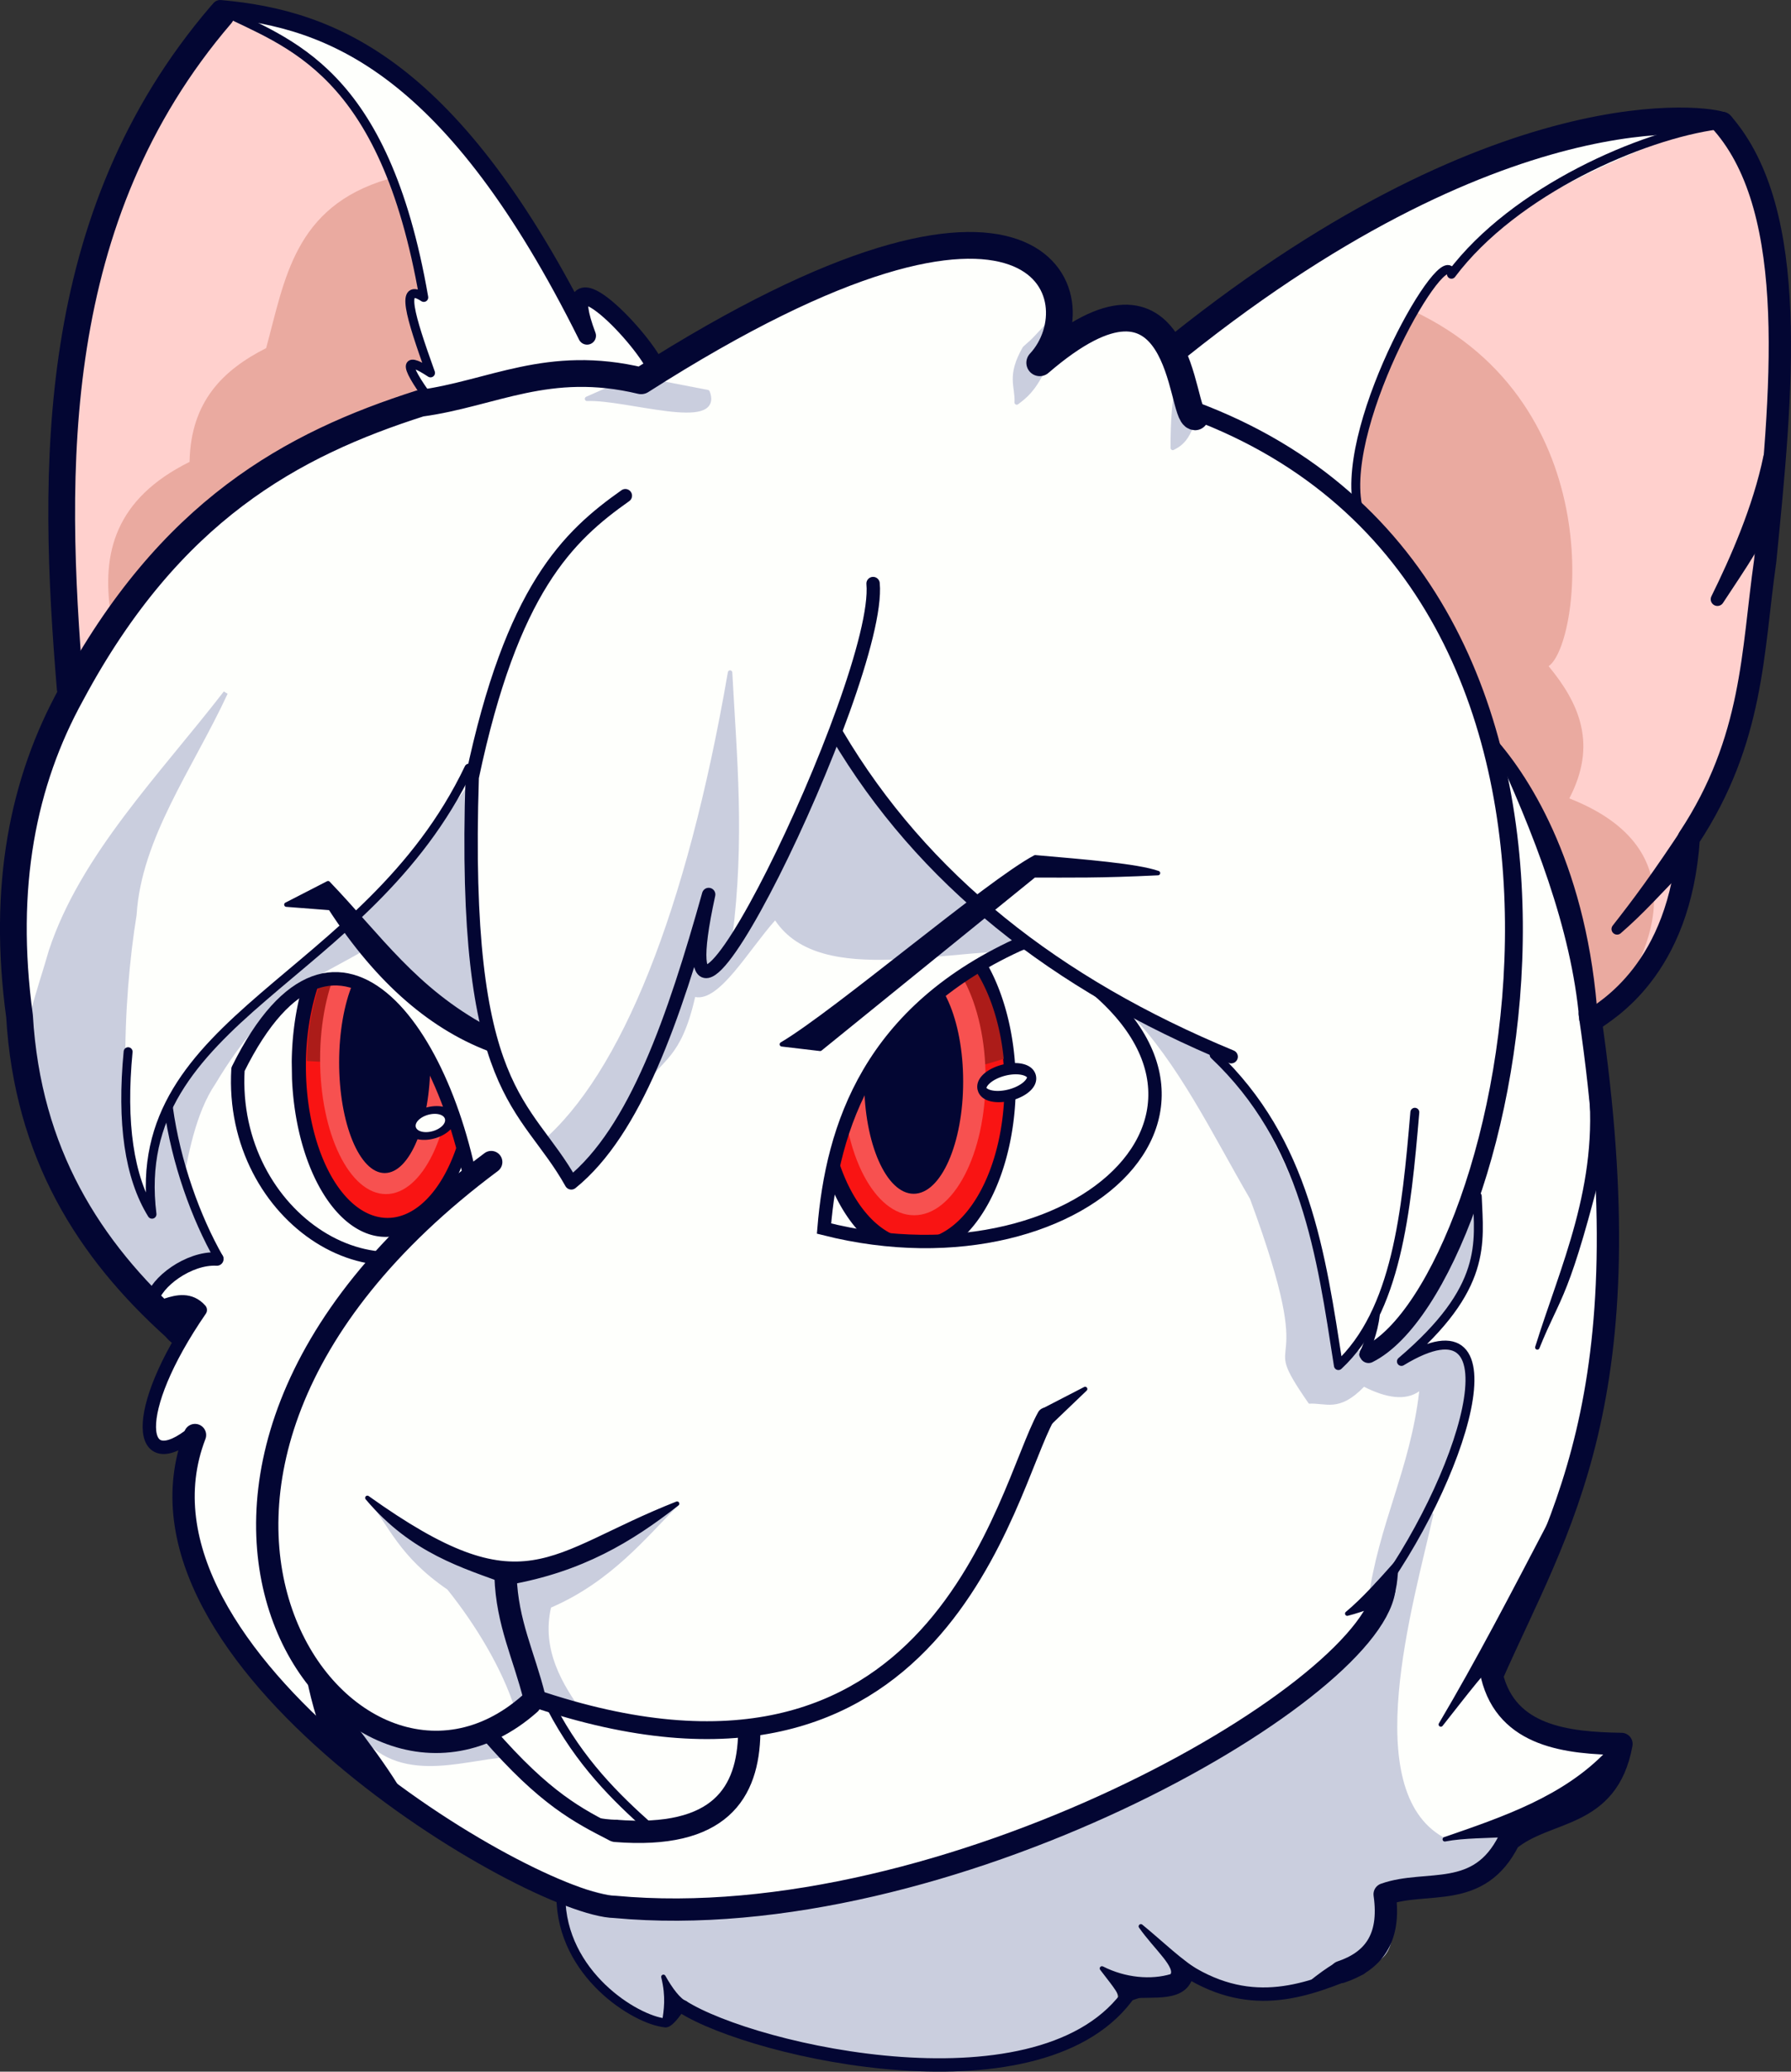<svg xmlns="http://www.w3.org/2000/svg" xmlns:svg="http://www.w3.org/2000/svg" style="enable-background:new" id="svg3223" width="401.665" height="464.411" version="1.1"><rect width="100%" height="100%" fill="#333333" stroke="none"/><g transform="translate(-308.768,-0.091)" style="opacity:1" id="layer27"><path id="path4201" d="m 434.439,424.202 185.38,-68.869 -6.132,85.85 c -12.191,-0.044 -15.749,13.501 -37.265,1.415 -5.287,2.791 -11.708,3.313 -20.755,-1.415 24.064,24.592 -70.468,28.399 -96.699,5.66 2.153,18.484 -25.185,-6.177 -24.529,-22.642 z" style="fill:#cacede;fill-opacity:1;stroke:none"/><path id="path4209" d="m 555.903,441.36 c 5.128,2.601 11.021,3.143 15.684,1.71 1.704,-1.97 -3.689,-6.429 -6.958,-11.144 4.519,3.681 8.823,8.005 13.62,10.849 l -17.63,5.896 c -0.41,-2.089 -2.845,-4.784 -4.717,-7.311 z" style="fill:#030633;fill-opacity:1;stroke:#030633;stroke-width:1px;stroke-linecap:round;stroke-linejoin:round;stroke-opacity:1"/><path id="path4211" d="m 434.557,425.264 c 0.115,17.375 16.692,27.615 23.349,28.302" style="fill:none;stroke:#030633;stroke-width:2;stroke-linecap:round;stroke-linejoin:round;stroke-miterlimit:4;stroke-dasharray:none;stroke-opacity:1"/><path id="path4213" d="m 457.729,453.566 c 0.418,-2.915 0.93,-5.726 -0.177,-10.319 1.616,2.902 3.49,5.36 4.95,5.921 -1.544,2.802 -4.404,6.185 -4.773,4.398 z" style="fill:#030633;fill-opacity:1;stroke:#030633;stroke-width:1px;stroke-linecap:round;stroke-linejoin:round;stroke-opacity:1"/></g><g id="layer26" transform="translate(-308.768,-0.091)"><path id="path4203" d="m 613.826,441.349 c -11.749,4.9 -23.99,9.811 -38.819,0.542 -0.48,5.808 -7.61,4.135 -12.736,4.717 -19.159,28.288 -84.423,13.516 -100.473,3.302" style="fill:none;stroke:#030633;stroke-width:3;stroke-linecap:round;stroke-linejoin:round;stroke-miterlimit:4;stroke-dasharray:none;stroke-opacity:1"/><path id="path4207" d="m 602.716,444.627 c 4.168,-3.324 7.131,-5.098 8.964,-5.42 l 0.208,2.96 z" style="fill:#030633;fill-opacity:1;stroke:#030633;stroke-width:1px;stroke-linecap:round;stroke-linejoin:round;stroke-opacity:1"/></g><g transform="translate(-308.768,-0.091)" style="display:inline" id="layer3"><path id="path3790" d="M 324.512,155.407 C 320.148,112.097 318.286,50.813 358.857,2.558 381.181,12.159 401.986,21.825 404.566,89.999 355.852,108.892 340.184,128.228 324.512,155.407 Z" style="fill:#ffd0cd;fill-opacity:1;stroke:none"/><path id="path3818" d="m 333.603,137.729 c -2.072,-13.64 0.985,-25.814 17.678,-34.093 0.254,-13.581 7.546,-20.628 17.173,-25.506 4.179,-15.272 6.237,-31.686 27.274,-37.881 6.479,17.237 10.567,34.106 8.334,50.003 -33.613,8.11 -50.2,29.192 -70.458,47.477 z" style="fill:#eaaaa0;fill-opacity:1;stroke:none"/><path id="path3798" d="M 324.512,154.397 C 320.462,105.655 319.347,48.813 358.352,3.379" style="fill:none;stroke:#030633;stroke-width:6;stroke-linecap:round;stroke-linejoin:round;stroke-miterlimit:4;stroke-dasharray:none;stroke-opacity:1"/><path id="path3790-3" d="m 324.512,155.407 c -4.363,-43.31 -5.973,-105.288 34.598,-153.543 22.324,9.601 42.877,19.962 45.457,88.136 -48.714,18.892 -64.382,38.228 -80.055,65.407 z" style="fill:none;stroke:none"/></g><g transform="translate(-308.768,-0.091)" style="display:inline" id="layer6"><path id="path3082" d="m 358.036,2.179 c 31.409,5.286 49.433,12.133 82.391,73.425 -9.275,-19.056 10.174,-3.491 15.152,6.566 l -5.303,2.525 -44.952,5.303 c -6.826,-9.31 -5.252,-9.753 0,-6.313 C 400.731,70.852 398.395,63.212 403.808,66.766 394.947,15.564 373.48,9.907 358.036,2.179 Z" style="fill:#fefffc;fill-opacity:1;stroke:#030633;stroke-width:2;stroke-linecap:butt;stroke-linejoin:round;stroke-miterlimit:4;stroke-dasharray:none;stroke-opacity:1"/><path id="path3852" d="m 358.155,2.094 c 25.302,2.25 52.307,13.064 82.272,73.258 -7.569,-20.155 11.741,-0.554 15.405,7.071" style="fill:none;stroke:#030633;stroke-width:4;stroke-linecap:round;stroke-linejoin:round;stroke-miterlimit:4;stroke-dasharray:none;stroke-opacity:1"/></g><g id="layer8" transform="translate(-308.768,-0.091)"><path id="path3868" d="M 569.286,80.857 C 615.924,41.04 673.317,24.739 693.929,27.643 l -81.786,86.429 c -37.02,5.555 -40.069,-30.356 -42.857,-33.214 z" style="fill:#fefffc;fill-opacity:1;stroke:none"/><path id="path3866" d="M 694.793,28.189 C 693.097,27.038 644.989,18.811 569.643,80.5" style="fill:none;stroke:#030633;stroke-width:6;stroke-linecap:round;stroke-linejoin:round;stroke-miterlimit:4;stroke-dasharray:none;stroke-opacity:1"/></g><g transform="translate(-308.768,-0.091)" style="display:inline" id="layer7"><path id="path3855" d="M 612.143,114.071 C 615.248,57.939 654.616,41.696 695,26.571 732.931,101.918 674.282,239.489 665.475,229.757 646.358,188.428 629.408,151.697 612.143,114.071 Z" style="fill:#ffd0cd;fill-opacity:1;stroke:none"/><path id="path3857" d="m 613.571,114.786 c -0.476,-16.905 4.048,-30.952 12.143,-45 44.59,21.032 37.556,74.799 30.357,79.643 6.899,8.352 10.974,17.511 4.643,29.643 28.959,11.337 19.503,34.948 6.429,51.071 z" style="fill:#eaaaa0;fill-opacity:1;stroke:none"/><path id="path3859" d="M 613.214,113.357 C 609.54,94.195 633.16,53.387 634.286,61.571 648.382,42.791 677.101,30.303 694.062,28.089" style="fill:none;stroke:#030633;stroke-width:2;stroke-linecap:round;stroke-linejoin:round;stroke-miterlimit:4;stroke-dasharray:none;stroke-opacity:1"/></g><g id="layer9" transform="translate(-308.768,-0.091)"><path id="path3871" d="m 695,27.643 c 17.538,19.994 13.365,60.657 9.643,98.214 -2.901,20.281 -2.555,40.063 -17.143,62.143 -1.939,29.732 -18.861,38.691 -21.429,40.714" style="fill:none;stroke:#030633;stroke-width:5;stroke-linecap:round;stroke-linejoin:round;stroke-miterlimit:4;stroke-dasharray:none;stroke-opacity:1"/></g><g id="layer10" transform="translate(-308.768,-0.091)"><path id="path3880" d="m 705.714,102.643 c -2.37,11.504 -7.518,23.127 -11.786,31.786 4.92,-7.52 10.508,-15.373 11.786,-21.071 z" style="fill:#030633;fill-opacity:1;stroke:#030633;stroke-width:3;stroke-linecap:round;stroke-linejoin:round;stroke-miterlimit:4;stroke-dasharray:none;stroke-opacity:1"/><path id="path3882" d="m 671.429,208.357 c 4.583,-5.846 8.958,-11.665 16.387,-22.983 l -1.03,7.626 c -6.873,7.036 -10.187,10.876 -15.357,15.357 z" style="fill:#030633;fill-opacity:1;stroke:#030633;stroke-width:2.5;stroke-linecap:round;stroke-linejoin:round;stroke-miterlimit:4;stroke-dasharray:none;stroke-opacity:1"/></g><g id="layer20" transform="translate(-308.768,-0.091)"><path id="path3992" d="m 644.601,169.08 c 7.899,11.378 14.284,23.059 15.962,35.681 l 9.859,69.014 c -3.507,23.811 -4.697,49.013 -12.207,70.423 -7.222,9.336 -9.081,22.024 -13.146,33.333 1.894,12.174 15.416,11.74 26.652,13.724 -4.749,11.309 -15.44,15.597 -24.774,21.487 -6.131,9.605 -17.309,10.796 -28.639,11.737 1.106,11.316 -5.135,13.592 -9.39,18.31 -1.374,-27.23 0.482,-53.287 7.512,-77.465 l 5.164,-92.958 z" style="fill:#fefffc;fill-opacity:1;stroke:none"/></g><g id="layer60" transform="translate(-308.768,-0.091)"><path id="path4157" d="m 629.712,339.655 c -4.535,20.171 -16.893,61.707 2.431,72.696 4.966,0.143 14.173,-3.349 14.831,0.486 -2.632,7.56 -14.066,10.425 -26.258,12.886 0.257,13.715 -0.513,13.315 -12.521,17.262 3.365,-25.785 -10.781,-43.607 6.686,-76.1 4.512,-13.56 9.025,-26.62 14.831,-27.231 z" style="fill:#cacede;fill-opacity:1;stroke:#cacede;stroke-width:1px;stroke-linecap:round;stroke-linejoin:round;stroke-opacity:1"/></g><g id="layer21" transform="translate(-308.768,-0.091)"><path id="path3997" d="m 609.506,442.163 c 7.037,-2.364 11.25,-7.307 9.793,-17.429 9.477,-3.365 21.156,1.449 27.886,-12.117 8.457,-7.106 22.139,-4.566 25.23,-21.578 -12.061,-0.202 -25.694,-1.572 -29.048,-15.271 14.819,-33.691 34.665,-61.698 21.932,-148.375" style="fill:none;stroke:#030633;stroke-width:5;stroke-linecap:round;stroke-linejoin:round;stroke-miterlimit:4;stroke-dasharray:none;stroke-opacity:1"/><path id="path4001" d="m 632.79,412.41 c 13.399,-4.626 26.837,-9.195 36.557,-19.34 -1.798,4.409 1.54,7.677 -10.613,14.387 -4.905,5.499 -17.267,3.277 -25.944,4.953 z" style="fill:#030633;fill-opacity:1;stroke:#030633;stroke-width:1px;stroke-linecap:round;stroke-linejoin:round;stroke-opacity:1"/><path id="path4003" d="m 631.901,386.674 c 8.471,-14.29 16.475,-29.747 24.516,-45.112 l -10.006,28.185 c -4.038,3.247 -9.423,10.534 -14.509,16.927 z" style="fill:#030633;fill-opacity:1;stroke:#030633;stroke-width:1px;stroke-linecap:round;stroke-linejoin:round;stroke-opacity:1"/><path id="path4005" d="m 665.456,242.95 c 2.504,22.948 -6.374,41.314 -11.911,59.199 4.901,-12.229 6.566,-10.245 15.095,-44.812 z" style="fill:#030633;fill-opacity:1;stroke:#030633;stroke-width:1px;stroke-linecap:round;stroke-linejoin:round;stroke-opacity:1"/><path id="path4011" d="m 643.522,165.709 c 8.402,9.334 20.922,29.77 23.113,63.09 l -3.17,-0.042 c -1.801,-20.579 -10.187,-42.02 -19.943,-63.049 z" style="fill:#030633;fill-opacity:1;stroke:#030633;stroke-width:1px;stroke-linecap:round;stroke-linejoin:round;stroke-opacity:1"/></g><g id="layer16" transform="translate(-308.768,-0.091)"><path id="path3946" d="m 432.857,423 c -19.987,-6.015 -37.492,-24.444 -55.714,-39.286 -12.765,-10.12 -35.473,-36.286 -24.286,-62.143 -17.381,14.524 -8.939,-18.745 1.964,-28.214 -28.159,-4.862 -16.024,-8.209 -0.893,-13.393 -23.469,-9.787 -6.217,-32.288 -11.071,-50.536 L 400,150.857 l 174.286,9.286 49.286,145.714 c 19.045,13.054 5.281,33.827 -7.143,54.286 -27.552,41.182 -70.786,50.178 -91.429,55.714 -78.354,25.396 -63.496,8.273 -92.143,7.143 z" style="fill:#fefffc;fill-opacity:1;stroke:none"/></g><g id="layer15" transform="translate(-308.768,-0.091)"><path id="path8564" d="m 418.969,387.794 c 14.559,-16.729 16.684,2.562 57.765,0 -1.678,29.299 -19.146,20.944 -32.665,22.006 -14.511,-7.335 -20.516,-14.671 -25.1,-22.006 z" style="fill:#fefffc;fill-opacity:1;fill-rule:evenodd;stroke:none;stroke-width:1px;stroke-linecap:butt;stroke-linejoin:miter;stroke-opacity:1"/></g><g id="layer25" transform="translate(-308.768,-0.091)"><path id="path3964-7" d="m 492.071,276.954 c 1.873,-22.705 10.068,-48.925 45,-64.286 62.168,31.969 14.71,79.429 -45,64.286 z" style="display:inline;fill:#fefffc;fill-opacity:1;stroke:none;stroke-width:3;stroke-linecap:butt;stroke-linejoin:miter;stroke-miterlimit:4;stroke-dasharray:none;stroke-opacity:1"/><path id="path3950-7" d="m 360.643,241.24 c 22.276,-44.99 48.673,-6.781 53.59,33.75 -20.887,21.822 -55.555,-0.344 -53.59,-33.75 z" style="display:inline;fill:#fefffc;fill-opacity:1;stroke:none;stroke-width:3;stroke-linecap:round;stroke-linejoin:round;stroke-miterlimit:4;stroke-dasharray:none;stroke-opacity:1"/></g><g transform="translate(-308.768,-0.091)" style="display:inline" id="layer4"><g id="g3975" transform="translate(1.251,-8.4)"><g id="g4204" transform="translate(-0.664,7.967)"><path id="path4202" d="m 372.149,234.225 a 23.571,49.464 0 0 1 23.495,-48.368 23.571,49.464 0 0 1 23.633,48.069 23.571,49.464 0 0 1 -22.304,50.789 23.571,49.464 0 0 1 -24.757,-45.511" transform="matrix(0.894,0,0,0.777,40.906,56.523)" style="fill:#030633;fill-opacity:1"/><g id="g4164"><path style="fill:#f91413;fill-opacity:1" id="path3376" d="m 410.374,240.575 a 16.731,35.04 0 0 1 -16.648,35.039 16.731,35.04 0 0 1 -16.813,-34.691 16.731,35.04 0 0 1 16.481,-35.384 16.731,35.04 0 0 1 16.976,34.34" transform="matrix(1.094,0,0,0.971,-35.558,5.925)"/><path style="display:inline;fill:#ac1c19;fill-opacity:1" id="path3376-4" d="m 376.921,239.53 a 16.731,35.04 0 0 1 9.316,-30.373 16.731,35.04 0 0 1 17.178,2.974 16.731,35.04 0 0 1 6.808,33.164 l -16.578,-4.72 z" transform="matrix(1.1,0,0,0.971,-37.623,5.789)"/><ellipse id="path3368" cx="393.77" cy="238.997" rx="11.301" ry="30.557" style="fill:#f75150;fill-opacity:1" transform="matrix(1.307,0,0,0.991,-119.918,1.082)"/><ellipse id="path3366" cx="395.664" cy="238.555" rx="10.796" ry="24.812" style="fill:#030633;fill-opacity:1" transform="matrix(0.947,0,0,1,19.767,0.126)"/></g></g></g><path id="path4202-4" d="m 372.149,234.225 a 23.571,49.464 0 0 1 23.495,-48.368 23.571,49.464 0 0 1 23.633,48.069 23.571,49.464 0 0 1 -22.304,50.789 23.571,49.464 0 0 1 -24.757,-45.511" transform="matrix(0.97,0,0,0.788,129.867,57.847)" style="fill:#030633;fill-opacity:1"/><path id="path3376-9" d="m 410.374,240.575 a 16.731,35.04 0 0 1 -16.648,35.039 16.731,35.04 0 0 1 -16.813,-34.691 16.731,35.04 0 0 1 16.481,-35.384 16.731,35.04 0 0 1 16.976,34.34" transform="matrix(1.187,0,0,0.985,46.921,6.53)" style="fill:#f91413;fill-opacity:1"/><path id="path3376-4-3" d="m 377.154,246.499 a 16.731,35.04 0 0 1 13.646,-40.454 16.731,35.04 0 0 1 19.328,28.542 l -16.485,5.988 z" transform="matrix(1.188,0,0,0.985,46.637,6.392)" style="display:inline;fill:#ac1c19;fill-opacity:1"/><ellipse id="path3368-8" cx="393.77" cy="238.997" rx="11.301" ry="30.557" transform="matrix(1.418,0,0,1.005,-44.588,1.618)" style="fill:#f75150;fill-opacity:1"/><ellipse id="path3366-9" cx="395.664" cy="238.555" rx="10.796" ry="24.812" transform="matrix(1.028,0,0,1.014,106.935,0.649)" style="fill:#030633;fill-opacity:1"/></g><g id="layer19" transform="translate(-308.768,-0.091)"><path id="path3971" d="m 529.004,242.016 a 5.644,2.241 0 0 1 5.625,-2.191 5.644,2.241 0 0 1 5.658,2.178 5.644,2.241 0 0 1 -5.34,2.301 5.644,2.241 0 0 1 -5.927,-2.062" transform="matrix(0.981,-0.255,0.322,1.238,-67.884,79.442)" style="fill:#fefffc;fill-opacity:1;stroke:#030633;stroke-width:2;stroke-linecap:round;stroke-linejoin:round;stroke-miterlimit:4;stroke-dasharray:none;stroke-opacity:1"/><path id="path3973" d="m 401.193,252.211 a 3.32,2.822 0 0 1 3.309,-2.759 3.32,2.822 0 0 1 3.328,2.742 3.32,2.822 0 0 1 -3.141,2.897 3.32,2.822 0 0 1 -3.487,-2.596" transform="matrix(1.329,-0.373,0.263,0.936,-198.655,166.589)" style="fill:#fefffc;fill-opacity:1;stroke:#030633;stroke-width:1.727;stroke-linecap:round;stroke-linejoin:round;stroke-miterlimit:4;stroke-dasharray:none;stroke-opacity:1"/></g><g transform="translate(-308.768,-0.091)" style="display:inline" id="layer17"><path id="path3966" d="m 493.929,265.857 c 13.054,-46.066 28.57,-42.884 43.393,-53.571 L 493.75,195.679 c -8.942,22.515 -10.379,45.762 0.179,70.179 z" style="fill:#fefffc;fill-opacity:1;stroke:none"/><path id="path3968" d="m 492.857,275.857 c 15.928,5.185 31.099,3.253 46.071,-0.536 l -27.5,25 z" style="fill:#fefffc;fill-opacity:1;stroke:none"/><path id="path3952" d="m 386.071,198 43.75,32.143 -15.12,35.714 c -10.115,-51.315 -26.914,-46.382 -52.559,-48.036 z" style="display:inline;fill:#fefffc;fill-opacity:1;stroke:none"/><path id="path4940" d="m 361.051,239.242 c 3.904,35.84 27.765,42.311 33.066,44.493 L 378.07,305.131 356.188,266.716 Z" style="display:inline;fill:#fefffc;fill-opacity:1;stroke:#fefffc;stroke-width:1px;stroke-linecap:butt;stroke-linejoin:miter;stroke-opacity:1"/></g><g id="layer14" transform="translate(-308.768,-0.091)"><path id="path3920" d="m 349.529,267.017 c -1.852,-4.239 -2.542,-6.806 -4.394,-16.865 17.794,-28.565 45.541,-50.551 68.017,-74.795 l 3.788,58.589 c -11.341,-9.574 -17.518,-13.982 -26.264,-20.961 -10.728,6.427 -20.949,8.977 -33.588,30.052 -4.455,6.569 -6.214,16.167 -7.559,23.979 z" style="fill:#cacede;fill-opacity:1;stroke:none"/><path id="path3930" d="m 453.306,243.795 c 3.816,-6.375 8.147,-6.05 11.364,-20.203 5.452,1.102 11.871,-10.371 17.93,-17.173 10.34,15.424 39.504,5.749 60.609,6.819 l -46.467,-47.73 -33.496,51.359 z" style="fill:#cacede;fill-opacity:1;stroke:none"/><path id="path3932" d="m 561.909,226.956 20.444,8.758 c 21.436,27.116 22.488,47.96 27.274,69.953 2.686,-3.03 1.456,-15.914 6.303,-22.372 4.847,-6.458 15.77,-6.489 23.749,-14.499 -0.206,5.545 1.568,8.76 -1.01,17.93 -4.273,11.123 -10.181,13.292 -15.062,18.943 2.788,-3.088 7.231,-5.227 12.951,-2.697 3.633,14.748 -2.363,23.709 -5.718,34.009 l -15.25,21.978 c 2.362,-17.358 9.445,-29.432 11.462,-46.979 -3.057,2.154 -7.298,1.546 -12.374,-1.01 -5.646,5.825 -8.588,3.541 -12.374,3.788 -12.456,-17.934 3.194,-1.655 -13.193,-45.902 -8.504,-14.616 -16.005,-30.39 -27.202,-41.9 z" style="fill:#cacede;fill-opacity:1;stroke:none"/><path id="path3936" d="m 390.676,335.466 c 9.727,6.16 18.971,15.696 29.294,17.678 -0.13,9.613 5.016,19.016 8.081,27.527 l -3.788,2.525 c -2.941,-9.194 -8.862,-18.914 -15.152,-26.769 -10.957,-7.521 -12.904,-14.042 -18.435,-20.961 z" style="fill:#cacede;fill-opacity:1;stroke:none"/><path id="path3938" d="m 430.368,380.381 9.048,3.573 c -4.449,-6.193 -9.252,-13.977 -7.071,-23.486 13.556,-5.849 21.475,-15.891 28.596,-22.981 -12.717,5.242 -25.497,15.552 -36.93,15.657 -1.148,10.87 3.292,18.172 6.357,27.237 z" style="fill:#cacede;fill-opacity:1;stroke:none"/><path id="path3940" d="m 387.918,386.761 c 5.522,0.113 18.823,3.306 31.043,2.749 l 3.283,4.546 c -9.707,0.492 -25.483,7.081 -34.326,-7.295 z" style="fill:#cacede;fill-opacity:1;stroke:none"/></g><g transform="translate(-308.768,-0.091)" style="display:inline" id="layer18"><path id="path3964" d="m 493.571,275.5 c 1.873,-22.705 10.068,-48.925 45,-64.286 62.168,31.969 14.71,79.429 -45,64.286 z" style="fill:none;stroke:#030633;stroke-width:3;stroke-linecap:butt;stroke-linejoin:miter;stroke-miterlimit:4;stroke-dasharray:none;stroke-opacity:1"/><path id="path3950" d="m 362.143,239.786 c 22.276,-44.99 48.673,-6.781 53.59,33.75 -20.887,21.822 -55.555,-0.344 -53.59,-33.75 z" style="fill:none;stroke:#030633;stroke-width:3;stroke-linecap:round;stroke-linejoin:round;stroke-miterlimit:4;stroke-dasharray:none;stroke-opacity:1"/></g><g transform="translate(-308.768,-0.091)" style="display:inline" id="layer71"><path id="path4170" d="m 386.477,292.722 c 9.442,-12.321 20.063,-23.267 35.072,-34.9 l 22.35,37.994 z" style="display:inline;fill:#fefffc;fill-opacity:1;stroke:#fefffc;stroke-width:1px;stroke-linecap:butt;stroke-linejoin:miter;stroke-opacity:1"/></g><g id="layer22" transform="translate(-308.768,-0.091)"><path id="path4014" d="m 640.073,268.265 c 0.395,10.495 2.393,20.503 -17.011,37.023 27.359,-16.606 13.825,26.977 -6.671,54.034" style="fill:none;stroke:#030633;stroke-width:2;stroke-linecap:round;stroke-linejoin:round;stroke-miterlimit:4;stroke-dasharray:none;stroke-opacity:1"/><path id="path4043" d="m 352.503,321.788 c -19.258,49.953 75.615,105.428 94.171,105.774 73.958,6.914 168.719,-47.178 172.539,-70.998" style="fill:none;stroke:#030633;stroke-width:5;stroke-linecap:round;stroke-linejoin:round;stroke-miterlimit:4;stroke-dasharray:none;stroke-opacity:1"/><path id="path4045" d="m 610.915,361.819 c 3.675,-3.064 7.351,-7.181 11.026,-11.321 -0.28,3.188 -0.232,6.277 -1.887,9.08 -0.965,-0.718 -5.576,1.371 -9.139,2.241 z" style="fill:#030633;fill-opacity:1;stroke:#030633;stroke-width:1px;stroke-linecap:round;stroke-linejoin:round;stroke-opacity:1"/><path id="path4066" d="m 398.943,402.858 c -3.041,-5.974 -13.782,-19.971 -21.345,-28.892 1.064,5.964 2.632,11.803 4.953,17.453 z" style="fill:#030633;fill-opacity:1;stroke:#030633;stroke-width:1px;stroke-linecap:round;stroke-linejoin:round;stroke-opacity:1"/></g><g id="layer24" transform="translate(-308.768,-0.091)"><path id="path4048" d="m 418.932,260.594 c -95.914,71.498 -32.27,157.681 8.672,121.41" style="fill:none;stroke:#030633;stroke-width:5;stroke-linecap:round;stroke-linejoin:round;stroke-miterlimit:4;stroke-dasharray:none;stroke-opacity:1"/><path id="path4050" d="m 428.625,380.65 c -2.312,-9.391 -6.124,-16.684 -6.476,-27.152" style="fill:none;stroke:#030633;stroke-width:5;stroke-linecap:round;stroke-linejoin:round;stroke-miterlimit:4;stroke-dasharray:none;stroke-opacity:1"/><path id="path4052" d="m 391.16,335.876 c 35.473,25.333 40.213,12.809 69.458,1.297 -10.436,8.18 -21.483,14.811 -37.736,17.689 -10.153,-3.734 -21.577,-6.949 -31.722,-18.986 z" style="fill:#030633;fill-opacity:1;stroke:#030633;stroke-width:1px;stroke-linecap:round;stroke-linejoin:round;stroke-opacity:1"/><path id="path4054" d="m 428.272,380.67 c 91.332,31.136 105.945,-46.735 115.073,-63.04" style="fill:none;stroke:#030633;stroke-width:4;stroke-linecap:round;stroke-linejoin:round;stroke-miterlimit:4;stroke-dasharray:none;stroke-opacity:1"/><path id="path4056" d="m 542.872,316.241 9.257,-4.776 -8.314,7.96 z" style="fill:#030633;fill-opacity:1;stroke:#030633;stroke-width:1px;stroke-linecap:round;stroke-linejoin:round;stroke-opacity:1"/><path id="path4058" d="m 418.256,388.685 c 12.78,14.733 20.271,18.448 27.851,22.348" style="fill:none;stroke:#030633;stroke-width:3.5;stroke-linecap:round;stroke-linejoin:round;stroke-miterlimit:4;stroke-dasharray:none;stroke-opacity:1"/><path id="path4060" d="m 446.783,410.522 c 23.459,1.874 29.801,-8.518 30.019,-22.014" style="fill:none;stroke:#030633;stroke-width:5;stroke-linecap:round;stroke-linejoin:round;stroke-miterlimit:4;stroke-dasharray:none;stroke-opacity:1"/><path id="path4062" d="m 447.087,408.548 c -1.854,-0.059 -3.313,-0.247 -4.894,-0.56 l 4.363,3.302 c 0.147,-1.091 1.459,0.5 0.531,-2.742 z" style="fill:#030633;fill-opacity:1;stroke:#030633;stroke-width:1px;stroke-linecap:round;stroke-linejoin:round;stroke-opacity:1"/><path id="path4064" d="m 432.434,382.928 c 6.353,12.186 14.426,20.09 21.993,26.828" style="fill:none;stroke:#030633;stroke-width:2;stroke-linecap:round;stroke-linejoin:round;stroke-miterlimit:4;stroke-dasharray:none;stroke-opacity:1"/></g><g transform="translate(-308.768,-0.091)" style="display:inline" id="layer5"><path id="path3884" d="m 337.896,290.01 c -6.599,-16.529 -43.994,-45.047 -13.637,-136.876 22.914,-28.128 49.315,-71.205 125.259,-68.185 22.005,-8.845 85.381,-57.368 97.985,-10.607 12.065,-6.451 22.104,-2.771 28.789,17.678 62.448,8.452 103.818,146.558 41.416,208.596 l -8.469,4.459 c -6.453,-19.891 -3.433,-36.898 -27.927,-69.999 -37.25,-17.489 -68.656,-39.631 -85.832,-71.841 -7.247,27.199 -18.103,46.674 -32.83,54.043 -11.905,31.182 -16.551,37.711 -24.749,45.457 -19.078,-14.894 -23.765,-48.016 -22.728,-88.388 -30.066,39.697 -53.449,52.509 -67.301,70.837 -5.302,13.778 -1.765,24.697 8.207,37.249 z" style="fill:#fefffc;fill-opacity:1;stroke:none"/></g><g transform="translate(-308.768,-0.091)" style="display:inline" id="layer11"><path id="path3887" d="m 440.427,89.494 10.607,-4.672 16.424,3.178 c 3.169,8.439 -18.318,1.115 -27.031,1.494 z" style="fill:#cacede;fill-opacity:1;stroke:#cacede;stroke-width:1px;stroke-linecap:round;stroke-linejoin:round;stroke-opacity:1"/><path id="path3889" d="m 536.786,90.321 c 0.183,-3.738 -1.816,-5.841 1.786,-12.143 1.306,-1.256 0.954,-0.578 4.821,-4.821 -0.121,3.058 0.678,4.89 -0.714,9.643 -2.275,4.613 -4.083,5.96 -5.893,7.321 z" style="fill:#cacede;fill-opacity:1;stroke:#cacede;stroke-width:1px;stroke-linecap:round;stroke-linejoin:round;stroke-opacity:1"/><path id="path3891" d="m 571.786,100.5 c -0.023,-6.394 0.44,-10.74 0.893,-12.857 l 4.286,4.464 c -1.426,6.096 -3.284,7.446 -5.179,8.393 z" style="fill:#cacede;fill-opacity:1;stroke:#cacede;stroke-width:1px;stroke-linecap:round;stroke-linejoin:round;stroke-opacity:1"/><path id="path3893" d="m 430.578,256.422 c 17.88,-15.345 32.625,-51.67 41.921,-105.561 1.016,18.936 2.834,37.202 0,59.346 -5,11.78 -6.022,3.454 -7.497,2.423 -7.142,15.025 -16.156,38.821 -27.501,51.86 z" style="fill:#cacede;fill-opacity:1;stroke:#cacede;stroke-width:1px;stroke-linecap:round;stroke-linejoin:round;stroke-opacity:1"/><path id="path3895" d="m 314.663,240.765 c -0.501,-10.19 2.852,-17.999 5.556,-27.527 7.049,-21.277 24.6,-39.053 39.143,-57.831 -7.768,16.75 -19.389,32.391 -20.456,49.75 -3.091,18.965 -4.546,50.255 2.778,67.175 l 4.419,-20.961 c 1.632,8.951 6.326,21.717 11.037,30.389 -6.707,0.223 -11.664,4.062 -15.801,9.424 -10.024,-14.138 -21.29,-33.631 -26.676,-50.419 z" style="fill:#cacede;fill-opacity:1;stroke:#cacede;stroke-width:1px;stroke-linecap:butt;stroke-linejoin:miter;stroke-opacity:1"/></g><g id="layer12" transform="translate(-308.768,-0.091)"><path id="path3900" d="m 347.998,297.586 c -19.268,-17.348 -33.035,-38.927 -34.85,-69.701 -3.961,-29.06 0.773,-52.587 11.617,-72.226 22.045,-41.163 49.575,-55.996 78.287,-65.155 16.177,-2.18 28.665,-10.047 49.497,-5.051 90.313,-57.643 102.46,-18.035 89.398,-4.041 32.679,-28.144 31.374,11.937 34.85,12.122" style="fill:none;stroke:#030633;stroke-width:6;stroke-linecap:round;stroke-linejoin:round;stroke-miterlimit:4;stroke-dasharray:none;stroke-opacity:1"/><path id="path3902" d="M 576.292,92.02 C 683.874,131.901 647.566,287.745 615.688,303.647" style="fill:none;stroke:#030633;stroke-width:4;stroke-linecap:round;stroke-linejoin:round;stroke-miterlimit:4;stroke-dasharray:none;stroke-opacity:1"/><path id="path3904" d="m 449.013,111.213 c -12.882,9.096 -25.436,20.929 -34.345,63.135 -2.327,71.65 11.993,72.595 22.223,90.914 14.398,-11.642 23.061,-37.048 30.81,-64.65 -12.705,58.214 38.916,-47.701 36.871,-69.701" style="fill:none;stroke:#030633;stroke-width:3;stroke-linecap:round;stroke-linejoin:round;stroke-miterlimit:4;stroke-dasharray:none;stroke-opacity:1"/><path id="path3906" d="m 413.929,172.286 c -22.894,47.965 -76.595,55.598 -71.071,100 -5.135,-8.315 -6.888,-20.495 -5.357,-36.429" style="fill:none;stroke:#030633;stroke-width:2;stroke-linecap:round;stroke-linejoin:round;stroke-miterlimit:4;stroke-dasharray:none;stroke-opacity:1"/><path id="path3908" d="m 496.49,164.751 c 19.2,32.454 48.986,55.934 88.388,72.226" style="fill:none;stroke:#030633;stroke-width:3;stroke-linecap:round;stroke-linejoin:round;stroke-miterlimit:4;stroke-dasharray:none;stroke-opacity:1"/><path id="path3910" d="m 581.071,236.571 c 20.581,19.449 23.956,44.634 27.857,69.643 13.085,-12.172 15.236,-34.367 17.143,-56.786" style="fill:none;stroke:#030633;stroke-width:2;stroke-linecap:round;stroke-linejoin:round;stroke-miterlimit:4;stroke-dasharray:none;stroke-opacity:1"/><path id="path3912" d="m 614.6,303.758 c 0.495,-1.21 2.203,-4.97 2.606,-8.995" style="fill:none;stroke:#030633;stroke-width:2;stroke-linecap:round;stroke-linejoin:round;stroke-miterlimit:4;stroke-dasharray:none;stroke-opacity:1"/></g><g id="layer23" transform="translate(-308.768,-0.091)"><path id="path4016" d="m 357.408,282.333 c -6.334,-0.359 -13.775,5.271 -14.533,9.315 -0.918,4.897 6.238,-3.085 10.81,2.107 -16.009,23.236 -13.992,37.756 -1.415,27.388" style="fill:none;stroke:#030633;stroke-width:3;stroke-linecap:round;stroke-linejoin:round;stroke-miterlimit:4;stroke-dasharray:none;stroke-opacity:1"/><path id="path4039" d="m 357.852,282.107 c -5.158,-9.034 -9.63,-21.434 -11.316,-33.724" style="fill:none;stroke:#030633;stroke-width:2;stroke-linecap:round;stroke-linejoin:round;stroke-miterlimit:4;stroke-dasharray:none;stroke-opacity:1"/><path id="path4041" d="m 343.051,292.948 9.089,-0.584 0.75,2.585 -3.461,7.109 c -3.318,-0.578 -5.399,-4.725 -6.379,-9.11 z" style="fill:#030633;fill-opacity:1;stroke:none"/></g><g id="layer13" transform="translate(-308.768,-0.091)"><path id="path3915" d="m 372.999,202.884 9.344,-4.798 c 11.642,12.156 19.412,23.839 35.608,32.577 l 1.768,5.051 c -13.764,-4.869 -26.09,-15.421 -36.871,-32.072 z" style="fill:#030633;stroke:#030633;stroke-width:1px;stroke-linecap:round;stroke-linejoin:round;stroke-opacity:1"/><path id="path3917" d="m 484.116,234.199 c 12.147,-7.18 46.258,-36.325 56.821,-41.921 11.183,0.978 22.864,1.906 27.527,3.536 -13.066,0.644 -19.832,0.501 -27.779,0.505 l -47.982,38.891 z" style="fill:#030633;stroke:#030633;stroke-width:1px;stroke-linecap:round;stroke-linejoin:round;stroke-opacity:1"/></g></svg>